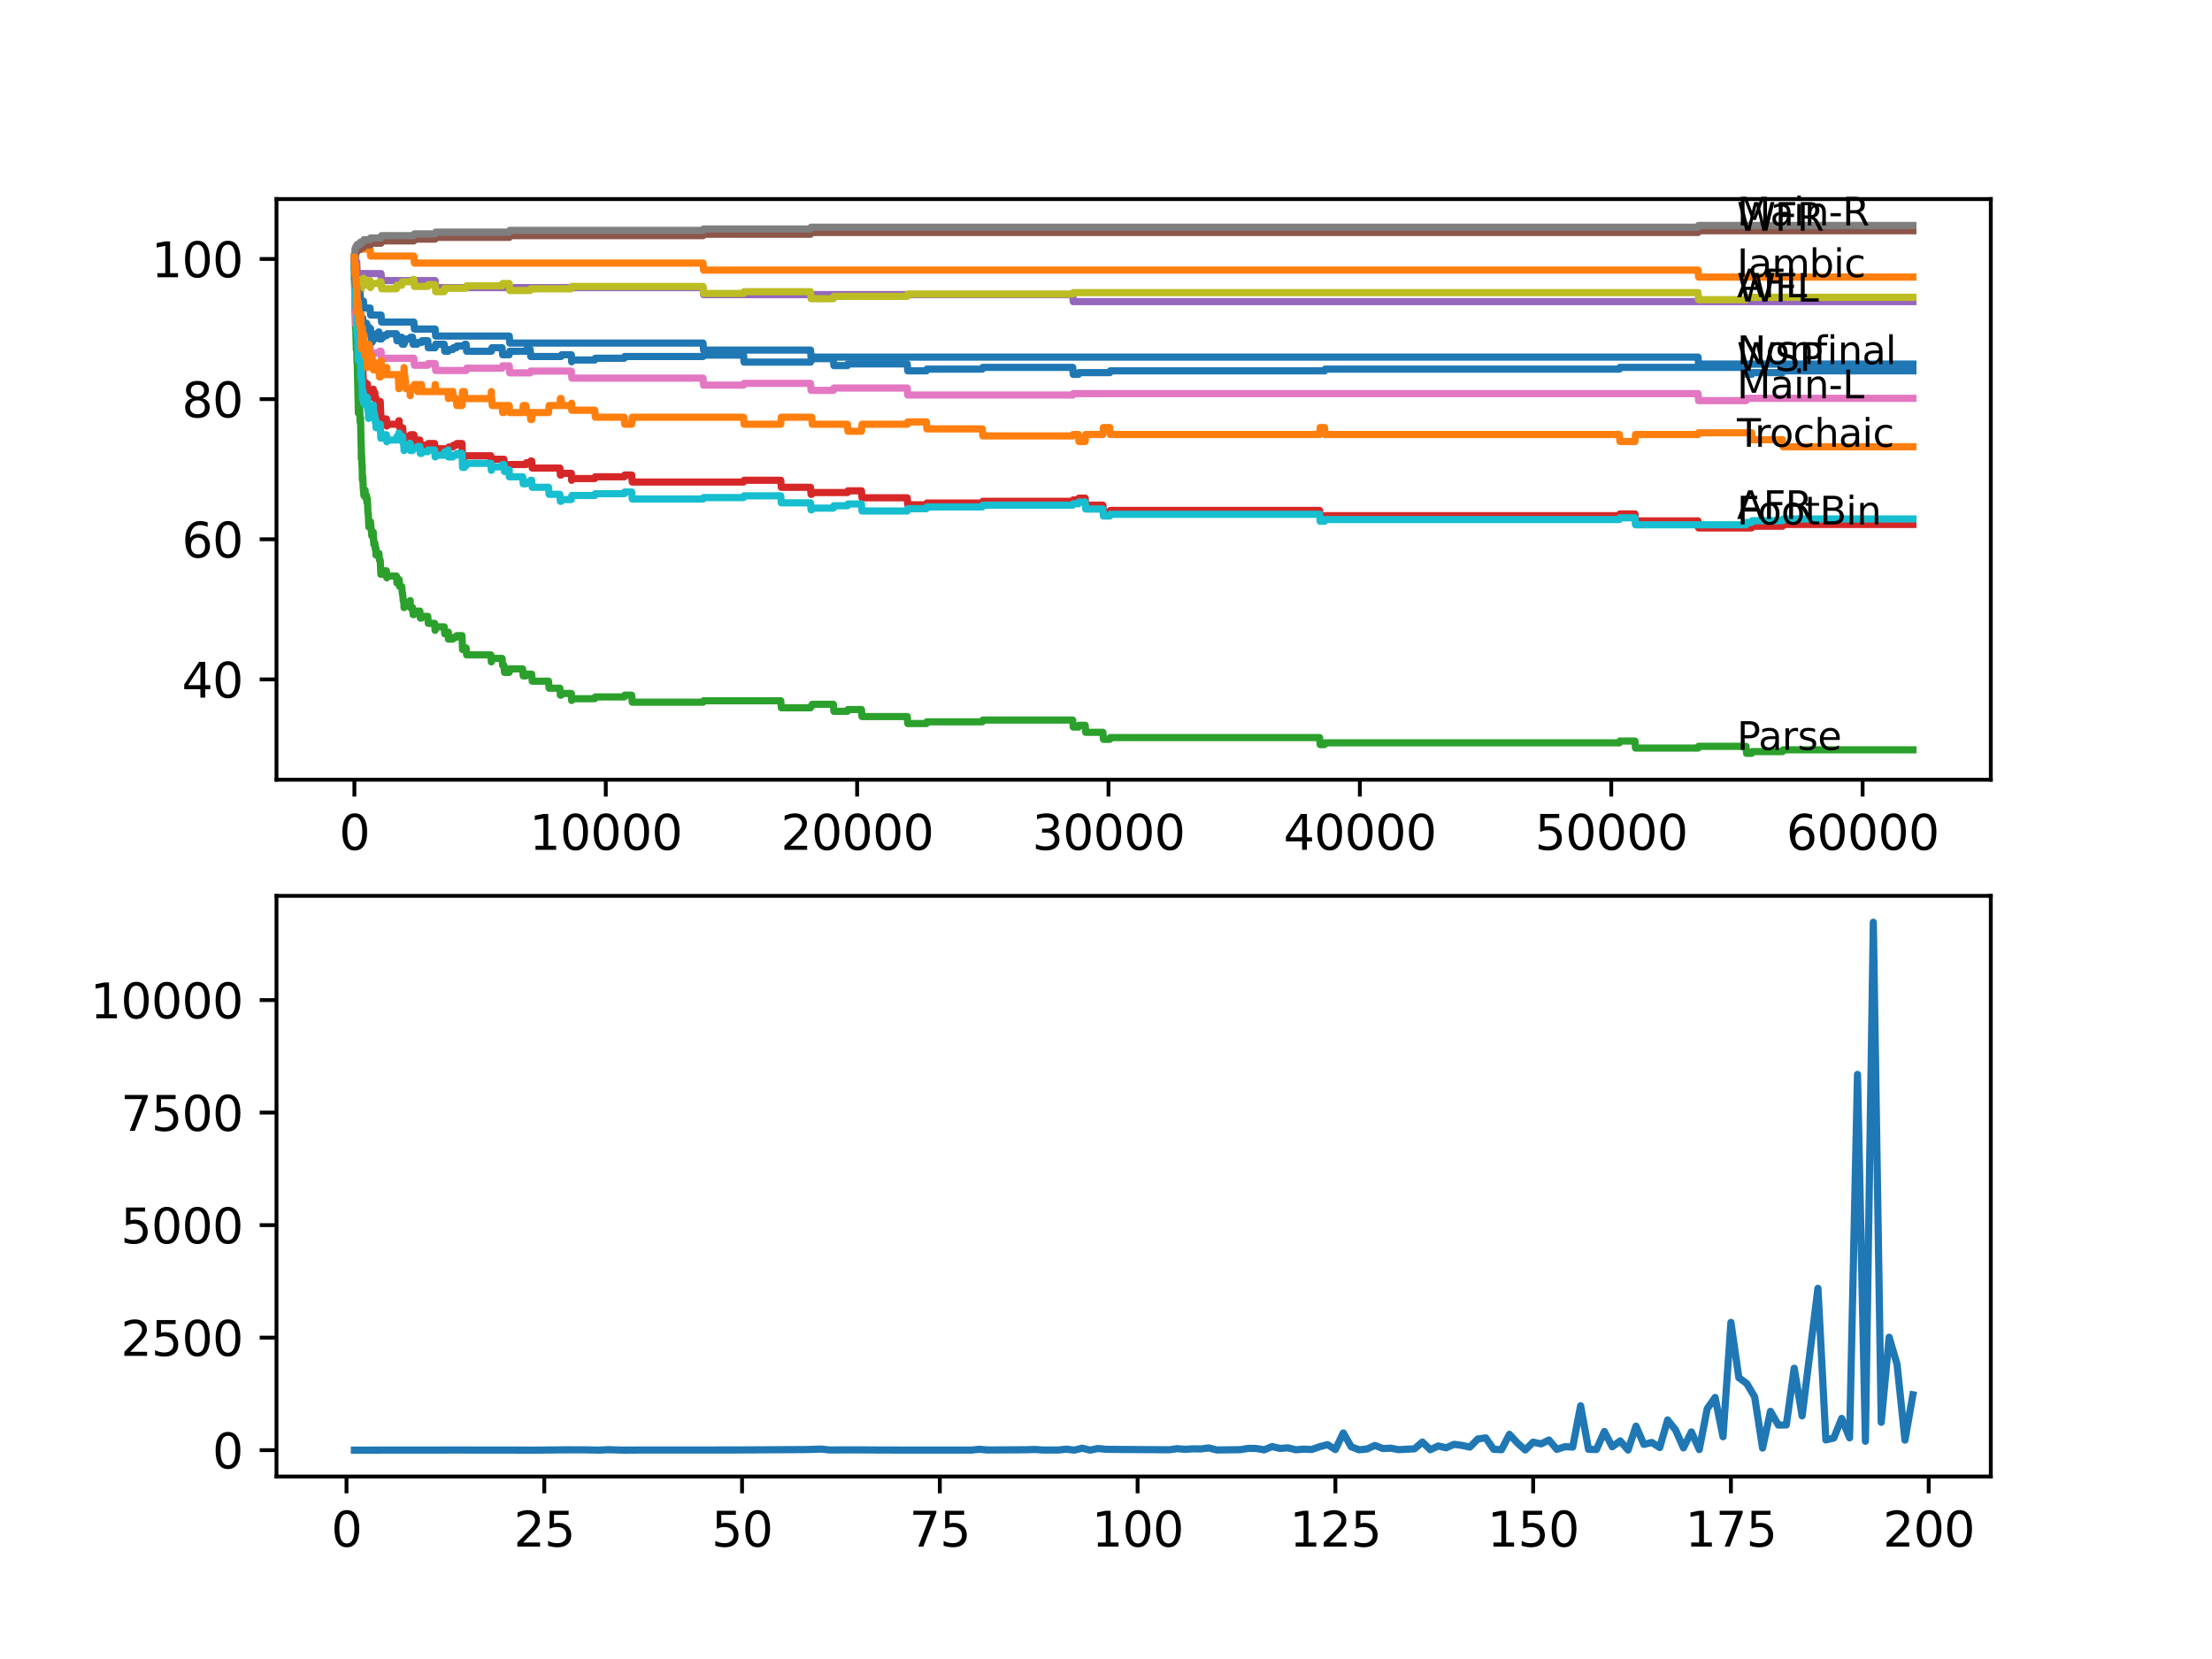 <?xml version="1.0" encoding="utf-8" standalone="no"?>
<!DOCTYPE svg PUBLIC "-//W3C//DTD SVG 1.1//EN"
  "http://www.w3.org/Graphics/SVG/1.1/DTD/svg11.dtd">
<svg xmlns:xlink="http://www.w3.org/1999/xlink" width="460.8pt" height="345.6pt" viewBox="0 0 460.8 345.6" xmlns="http://www.w3.org/2000/svg" version="1.1">
 <defs>
  <style type="text/css">*{stroke-linejoin: round; stroke-linecap: butt}</style>
 </defs>
 <g id="figure_1">
  <g id="patch_1">
   <path d="M 0 345.6 
L 460.8 345.6 
L 460.8 0 
L 0 0 
z
" style="fill: #ffffff"/>
  </g>
  <g id="axes_1">
   <g id="patch_2">
    <path d="M 57.6 162.432 
L 414.72 162.432 
L 414.72 41.472 
L 57.6 41.472 
z
" style="fill: #ffffff"/>
   </g>
   <g id="matplotlib.axis_1">
    <g id="xtick_1">
     <g id="line2d_1">
      <defs>
       <path id="md3ff4b28f6" d="M 0 0 
L 0 3.5 
" style="stroke: #000000; stroke-width: 0.8"/>
      </defs>
      <g>
       <use xlink:href="#md3ff4b28f6" x="73.827" y="162.432" style="stroke: #000000; stroke-width: 0.8"/>
      </g>
     </g>
     <g id="text_1">
      <!-- 0 -->
      <g transform="translate(70.646 177.03)scale(0.1 -0.1)">
       <defs>
        <path id="DejaVuSans-30" d="M 2034 4250 
Q 1547 4250 1301 3770 
Q 1056 3291 1056 2328 
Q 1056 1369 1301 889 
Q 1547 409 2034 409 
Q 2525 409 2770 889 
Q 3016 1369 3016 2328 
Q 3016 3291 2770 3770 
Q 2525 4250 2034 4250 
z
M 2034 4750 
Q 2819 4750 3233 4129 
Q 3647 3509 3647 2328 
Q 3647 1150 3233 529 
Q 2819 -91 2034 -91 
Q 1250 -91 836 529 
Q 422 1150 422 2328 
Q 422 3509 836 4129 
Q 1250 4750 2034 4750 
z
" transform="scale(0.016)"/>
       </defs>
       <use xlink:href="#DejaVuSans-30"/>
      </g>
     </g>
    </g>
    <g id="xtick_2">
     <g id="line2d_2">
      <g>
       <use xlink:href="#md3ff4b28f6" x="126.192" y="162.432" style="stroke: #000000; stroke-width: 0.8"/>
      </g>
     </g>
     <g id="text_2">
      <!-- 10000 -->
      <g transform="translate(110.286 177.03)scale(0.1 -0.1)">
       <defs>
        <path id="DejaVuSans-31" d="M 794 531 
L 1825 531 
L 1825 4091 
L 703 3866 
L 703 4441 
L 1819 4666 
L 2450 4666 
L 2450 531 
L 3481 531 
L 3481 0 
L 794 0 
L 794 531 
z
" transform="scale(0.016)"/>
       </defs>
       <use xlink:href="#DejaVuSans-31"/>
       <use xlink:href="#DejaVuSans-30" x="63.623"/>
       <use xlink:href="#DejaVuSans-30" x="127.246"/>
       <use xlink:href="#DejaVuSans-30" x="190.869"/>
       <use xlink:href="#DejaVuSans-30" x="254.492"/>
      </g>
     </g>
    </g>
    <g id="xtick_3">
     <g id="line2d_3">
      <g>
       <use xlink:href="#md3ff4b28f6" x="178.556" y="162.432" style="stroke: #000000; stroke-width: 0.8"/>
      </g>
     </g>
     <g id="text_3">
      <!-- 20000 -->
      <g transform="translate(162.65 177.03)scale(0.1 -0.1)">
       <defs>
        <path id="DejaVuSans-32" d="M 1228 531 
L 3431 531 
L 3431 0 
L 469 0 
L 469 531 
Q 828 903 1448 1529 
Q 2069 2156 2228 2338 
Q 2531 2678 2651 2914 
Q 2772 3150 2772 3378 
Q 2772 3750 2511 3984 
Q 2250 4219 1831 4219 
Q 1534 4219 1204 4116 
Q 875 4013 500 3803 
L 500 4441 
Q 881 4594 1212 4672 
Q 1544 4750 1819 4750 
Q 2544 4750 2975 4387 
Q 3406 4025 3406 3419 
Q 3406 3131 3298 2873 
Q 3191 2616 2906 2266 
Q 2828 2175 2409 1742 
Q 1991 1309 1228 531 
z
" transform="scale(0.016)"/>
       </defs>
       <use xlink:href="#DejaVuSans-32"/>
       <use xlink:href="#DejaVuSans-30" x="63.623"/>
       <use xlink:href="#DejaVuSans-30" x="127.246"/>
       <use xlink:href="#DejaVuSans-30" x="190.869"/>
       <use xlink:href="#DejaVuSans-30" x="254.492"/>
      </g>
     </g>
    </g>
    <g id="xtick_4">
     <g id="line2d_4">
      <g>
       <use xlink:href="#md3ff4b28f6" x="230.921" y="162.432" style="stroke: #000000; stroke-width: 0.8"/>
      </g>
     </g>
     <g id="text_4">
      <!-- 30000 -->
      <g transform="translate(215.015 177.03)scale(0.1 -0.1)">
       <defs>
        <path id="DejaVuSans-33" d="M 2597 2516 
Q 3050 2419 3304 2112 
Q 3559 1806 3559 1356 
Q 3559 666 3084 287 
Q 2609 -91 1734 -91 
Q 1441 -91 1130 -33 
Q 819 25 488 141 
L 488 750 
Q 750 597 1062 519 
Q 1375 441 1716 441 
Q 2309 441 2620 675 
Q 2931 909 2931 1356 
Q 2931 1769 2642 2001 
Q 2353 2234 1838 2234 
L 1294 2234 
L 1294 2753 
L 1863 2753 
Q 2328 2753 2575 2939 
Q 2822 3125 2822 3475 
Q 2822 3834 2567 4026 
Q 2313 4219 1838 4219 
Q 1578 4219 1281 4162 
Q 984 4106 628 3988 
L 628 4550 
Q 988 4650 1302 4700 
Q 1616 4750 1894 4750 
Q 2613 4750 3031 4423 
Q 3450 4097 3450 3541 
Q 3450 3153 3228 2886 
Q 3006 2619 2597 2516 
z
" transform="scale(0.016)"/>
       </defs>
       <use xlink:href="#DejaVuSans-33"/>
       <use xlink:href="#DejaVuSans-30" x="63.623"/>
       <use xlink:href="#DejaVuSans-30" x="127.246"/>
       <use xlink:href="#DejaVuSans-30" x="190.869"/>
       <use xlink:href="#DejaVuSans-30" x="254.492"/>
      </g>
     </g>
    </g>
    <g id="xtick_5">
     <g id="line2d_5">
      <g>
       <use xlink:href="#md3ff4b28f6" x="283.285" y="162.432" style="stroke: #000000; stroke-width: 0.8"/>
      </g>
     </g>
     <g id="text_5">
      <!-- 40000 -->
      <g transform="translate(267.379 177.03)scale(0.1 -0.1)">
       <defs>
        <path id="DejaVuSans-34" d="M 2419 4116 
L 825 1625 
L 2419 1625 
L 2419 4116 
z
M 2253 4666 
L 3047 4666 
L 3047 1625 
L 3713 1625 
L 3713 1100 
L 3047 1100 
L 3047 0 
L 2419 0 
L 2419 1100 
L 313 1100 
L 313 1709 
L 2253 4666 
z
" transform="scale(0.016)"/>
       </defs>
       <use xlink:href="#DejaVuSans-34"/>
       <use xlink:href="#DejaVuSans-30" x="63.623"/>
       <use xlink:href="#DejaVuSans-30" x="127.246"/>
       <use xlink:href="#DejaVuSans-30" x="190.869"/>
       <use xlink:href="#DejaVuSans-30" x="254.492"/>
      </g>
     </g>
    </g>
    <g id="xtick_6">
     <g id="line2d_6">
      <g>
       <use xlink:href="#md3ff4b28f6" x="335.65" y="162.432" style="stroke: #000000; stroke-width: 0.8"/>
      </g>
     </g>
     <g id="text_6">
      <!-- 50000 -->
      <g transform="translate(319.744 177.03)scale(0.1 -0.1)">
       <defs>
        <path id="DejaVuSans-35" d="M 691 4666 
L 3169 4666 
L 3169 4134 
L 1269 4134 
L 1269 2991 
Q 1406 3038 1543 3061 
Q 1681 3084 1819 3084 
Q 2600 3084 3056 2656 
Q 3513 2228 3513 1497 
Q 3513 744 3044 326 
Q 2575 -91 1722 -91 
Q 1428 -91 1123 -41 
Q 819 9 494 109 
L 494 744 
Q 775 591 1075 516 
Q 1375 441 1709 441 
Q 2250 441 2565 725 
Q 2881 1009 2881 1497 
Q 2881 1984 2565 2268 
Q 2250 2553 1709 2553 
Q 1456 2553 1204 2497 
Q 953 2441 691 2322 
L 691 4666 
z
" transform="scale(0.016)"/>
       </defs>
       <use xlink:href="#DejaVuSans-35"/>
       <use xlink:href="#DejaVuSans-30" x="63.623"/>
       <use xlink:href="#DejaVuSans-30" x="127.246"/>
       <use xlink:href="#DejaVuSans-30" x="190.869"/>
       <use xlink:href="#DejaVuSans-30" x="254.492"/>
      </g>
     </g>
    </g>
    <g id="xtick_7">
     <g id="line2d_7">
      <g>
       <use xlink:href="#md3ff4b28f6" x="388.014" y="162.432" style="stroke: #000000; stroke-width: 0.8"/>
      </g>
     </g>
     <g id="text_7">
      <!-- 60000 -->
      <g transform="translate(372.108 177.03)scale(0.1 -0.1)">
       <defs>
        <path id="DejaVuSans-36" d="M 2113 2584 
Q 1688 2584 1439 2293 
Q 1191 2003 1191 1497 
Q 1191 994 1439 701 
Q 1688 409 2113 409 
Q 2538 409 2786 701 
Q 3034 994 3034 1497 
Q 3034 2003 2786 2293 
Q 2538 2584 2113 2584 
z
M 3366 4563 
L 3366 3988 
Q 3128 4100 2886 4159 
Q 2644 4219 2406 4219 
Q 1781 4219 1451 3797 
Q 1122 3375 1075 2522 
Q 1259 2794 1537 2939 
Q 1816 3084 2150 3084 
Q 2853 3084 3261 2657 
Q 3669 2231 3669 1497 
Q 3669 778 3244 343 
Q 2819 -91 2113 -91 
Q 1303 -91 875 529 
Q 447 1150 447 2328 
Q 447 3434 972 4092 
Q 1497 4750 2381 4750 
Q 2619 4750 2861 4703 
Q 3103 4656 3366 4563 
z
" transform="scale(0.016)"/>
       </defs>
       <use xlink:href="#DejaVuSans-36"/>
       <use xlink:href="#DejaVuSans-30" x="63.623"/>
       <use xlink:href="#DejaVuSans-30" x="127.246"/>
       <use xlink:href="#DejaVuSans-30" x="190.869"/>
       <use xlink:href="#DejaVuSans-30" x="254.492"/>
      </g>
     </g>
    </g>
   </g>
   <g id="matplotlib.axis_2">
    <g id="ytick_1">
     <g id="line2d_8">
      <defs>
       <path id="m78ed105a1b" d="M 0 0 
L -3.5 0 
" style="stroke: #000000; stroke-width: 0.8"/>
      </defs>
      <g>
       <use xlink:href="#m78ed105a1b" x="57.6" y="141.534" style="stroke: #000000; stroke-width: 0.8"/>
      </g>
     </g>
     <g id="text_8">
      <!-- 40 -->
      <g transform="translate(37.875 145.333)scale(0.1 -0.1)">
       <use xlink:href="#DejaVuSans-34"/>
       <use xlink:href="#DejaVuSans-30" x="63.623"/>
      </g>
     </g>
    </g>
    <g id="ytick_2">
     <g id="line2d_9">
      <g>
       <use xlink:href="#m78ed105a1b" x="57.6" y="112.34" style="stroke: #000000; stroke-width: 0.8"/>
      </g>
     </g>
     <g id="text_9">
      <!-- 60 -->
      <g transform="translate(37.875 116.139)scale(0.1 -0.1)">
       <use xlink:href="#DejaVuSans-36"/>
       <use xlink:href="#DejaVuSans-30" x="63.623"/>
      </g>
     </g>
    </g>
    <g id="ytick_3">
     <g id="line2d_10">
      <g>
       <use xlink:href="#m78ed105a1b" x="57.6" y="83.146" style="stroke: #000000; stroke-width: 0.8"/>
      </g>
     </g>
     <g id="text_10">
      <!-- 80 -->
      <g transform="translate(37.875 86.945)scale(0.1 -0.1)">
       <defs>
        <path id="DejaVuSans-38" d="M 2034 2216 
Q 1584 2216 1326 1975 
Q 1069 1734 1069 1313 
Q 1069 891 1326 650 
Q 1584 409 2034 409 
Q 2484 409 2743 651 
Q 3003 894 3003 1313 
Q 3003 1734 2745 1975 
Q 2488 2216 2034 2216 
z
M 1403 2484 
Q 997 2584 770 2862 
Q 544 3141 544 3541 
Q 544 4100 942 4425 
Q 1341 4750 2034 4750 
Q 2731 4750 3128 4425 
Q 3525 4100 3525 3541 
Q 3525 3141 3298 2862 
Q 3072 2584 2669 2484 
Q 3125 2378 3379 2068 
Q 3634 1759 3634 1313 
Q 3634 634 3220 271 
Q 2806 -91 2034 -91 
Q 1263 -91 848 271 
Q 434 634 434 1313 
Q 434 1759 690 2068 
Q 947 2378 1403 2484 
z
M 1172 3481 
Q 1172 3119 1398 2916 
Q 1625 2713 2034 2713 
Q 2441 2713 2670 2916 
Q 2900 3119 2900 3481 
Q 2900 3844 2670 4047 
Q 2441 4250 2034 4250 
Q 1625 4250 1398 4047 
Q 1172 3844 1172 3481 
z
" transform="scale(0.016)"/>
       </defs>
       <use xlink:href="#DejaVuSans-38"/>
       <use xlink:href="#DejaVuSans-30" x="63.623"/>
      </g>
     </g>
    </g>
    <g id="ytick_4">
     <g id="line2d_11">
      <g>
       <use xlink:href="#m78ed105a1b" x="57.6" y="53.952" style="stroke: #000000; stroke-width: 0.8"/>
      </g>
     </g>
     <g id="text_11">
      <!-- 100 -->
      <g transform="translate(31.512 57.752)scale(0.1 -0.1)">
       <use xlink:href="#DejaVuSans-31"/>
       <use xlink:href="#DejaVuSans-30" x="63.623"/>
       <use xlink:href="#DejaVuSans-30" x="127.246"/>
      </g>
     </g>
    </g>
   </g>
   <g id="line2d_12">
    <path d="M 73.833 53.587 
L 73.848 53.101 
L 73.89 58.453 
L 73.917 58.453 
L 73.932 57.723 
L 73.995 61.129 
L 74.006 61.129 
L 74.037 61.129 
L 74.095 60.521 
L 74.1 61.981 
L 74.11 61.981 
L 74.236 67.819 
L 74.241 67.576 
L 74.246 67.576 
L 74.32 70.496 
L 74.362 70.131 
L 74.367 70.131 
L 74.503 67.576 
L 74.555 67.576 
L 74.592 68.306 
L 74.676 66.846 
L 74.723 66.846 
L 74.843 66.117 
L 74.964 66.117 
L 75.037 67.576 
L 75.074 67.211 
L 75.147 67.211 
L 75.168 66.846 
L 75.173 68.306 
L 75.226 67.698 
L 75.236 69.158 
L 75.304 67.333 
L 75.33 67.333 
L 75.435 67.333 
L 75.561 66.238 
L 75.645 67.698 
L 75.671 67.333 
L 75.686 67.333 
L 75.802 68.793 
L 75.823 68.793 
L 75.943 68.063 
L 76.058 68.063 
L 76.173 67.698 
L 76.257 67.698 
L 76.357 67.333 
L 76.43 68.793 
L 76.467 68.063 
L 76.786 68.063 
L 76.865 69.522 
L 76.896 69.158 
L 76.912 69.158 
L 77.027 68.793 
L 77.085 68.793 
L 77.179 68.428 
L 77.294 69.887 
L 77.336 69.887 
L 77.451 71.347 
L 77.477 71.347 
L 77.592 70.982 
L 77.739 70.982 
L 77.86 70.252 
L 77.875 70.252 
L 77.99 69.887 
L 78.278 69.887 
L 78.394 69.522 
L 78.739 69.522 
L 78.854 69.158 
L 78.938 69.158 
L 79.053 70.617 
L 79.457 70.617 
L 79.572 70.252 
L 79.855 70.252 
L 79.97 69.887 
L 80.572 69.887 
L 80.687 69.522 
L 82.578 69.522 
L 82.693 70.982 
L 82.97 70.982 
L 83.091 70.252 
L 83.693 70.252 
L 83.808 71.712 
L 84.169 71.712 
L 84.285 71.347 
L 84.306 71.347 
L 84.421 70.982 
L 84.463 70.982 
L 84.578 70.617 
L 85.405 70.617 
L 85.52 70.252 
L 85.945 70.252 
L 86.06 71.712 
L 86.898 71.712 
L 87.013 71.347 
L 87.809 71.347 
L 87.924 70.982 
L 89.107 70.982 
L 89.223 72.442 
L 90.642 72.442 
L 90.762 71.712 
L 92.537 71.712 
L 92.653 73.172 
L 93.38 73.172 
L 93.496 72.807 
L 94.333 72.807 
L 94.449 72.442 
L 95.061 72.442 
L 95.176 72.077 
L 96.732 72.077 
L 96.847 71.712 
L 97.093 71.712 
L 97.208 73.172 
L 102.356 73.172 
L 102.476 72.442 
L 104.592 72.442 
L 104.707 73.902 
L 106.068 73.902 
L 106.189 73.172 
L 109.551 73.172 
L 109.666 72.807 
L 110.446 72.807 
L 110.561 74.266 
L 116.892 74.266 
L 117.007 73.902 
L 119.013 73.902 
L 119.086 75.361 
L 119.123 74.996 
L 123.898 74.996 
L 124.014 74.631 
L 130.03 74.631 
L 130.145 74.266 
L 146.452 74.266 
L 146.567 73.975 
L 154.888 73.975 
L 155.003 75.434 
L 168.843 75.434 
L 168.958 75.069 
L 169.089 75.069 
L 169.204 74.704 
L 173.603 74.704 
L 173.718 76.164 
L 176.525 76.164 
L 176.64 75.799 
L 188.987 75.799 
L 189.103 77.259 
L 192.978 77.259 
L 193.093 76.894 
L 204.629 76.894 
L 204.744 76.529 
L 223.459 76.529 
L 223.574 77.989 
L 224.648 77.989 
L 224.763 77.624 
L 231.183 77.624 
L 231.298 77.259 
L 275.933 77.259 
L 276.049 76.894 
L 337.352 76.894 
L 337.467 76.529 
L 363.722 76.529 
L 363.838 77.989 
L 364.89 77.989 
L 365.005 77.624 
L 371.331 77.624 
L 371.446 77.259 
L 398.487 77.259 
L 398.487 77.259 
" clip-path="url(#pfbb213ec65)" style="fill: none; stroke: #1f77b4; stroke-width: 1.5; stroke-linecap: square"/>
   </g>
   <g id="line2d_13">
    <path d="M 73.833 53.952 
L 73.843 53.952 
L 73.964 52.614 
L 73.969 52.614 
L 74.021 51.884 
L 74.026 53.344 
L 74.074 53.344 
L 74.115 53.344 
L 74.231 51.884 
L 77.085 51.884 
L 77.2 53.344 
L 86.217 53.344 
L 86.332 54.804 
L 146.452 54.804 
L 146.567 56.264 
L 353.731 56.264 
L 353.847 57.723 
L 398.487 57.723 
L 398.487 57.723 
" clip-path="url(#pfbb213ec65)" style="fill: none; stroke: #ff7f0e; stroke-width: 1.5; stroke-linecap: square"/>
   </g>
   <g id="line2d_14">
    <path d="M 73.833 53.952 
L 73.843 53.466 
L 73.875 59.305 
L 73.885 58.818 
L 74.021 66.968 
L 74.026 66.603 
L 74.074 68.549 
L 74.105 68.549 
L 74.115 68.549 
L 74.236 72.928 
L 74.241 72.685 
L 74.309 72.685 
L 74.314 72.199 
L 74.383 75.726 
L 74.393 75.726 
L 74.424 74.996 
L 74.456 77.551 
L 74.461 77.551 
L 74.466 77.551 
L 74.597 83.511 
L 74.602 83.511 
L 74.655 86.066 
L 74.718 85.701 
L 74.723 85.701 
L 74.843 84.971 
L 74.938 84.971 
L 75.006 87.89 
L 75.053 87.039 
L 75.105 87.039 
L 75.236 93.364 
L 75.257 92.634 
L 75.268 95.554 
L 75.309 94.459 
L 75.43 97.378 
L 75.435 97.378 
L 75.456 97.013 
L 75.482 99.933 
L 75.519 99.203 
L 75.561 99.203 
L 75.676 101.757 
L 75.686 101.757 
L 75.802 103.217 
L 75.823 103.217 
L 75.943 102.487 
L 76.058 102.487 
L 76.063 102.122 
L 76.069 103.582 
L 76.152 103.582 
L 76.257 103.582 
L 76.357 103.217 
L 76.43 104.677 
L 76.467 103.947 
L 76.529 103.947 
L 76.65 106.866 
L 76.713 106.866 
L 76.833 109.786 
L 76.865 109.786 
L 76.985 109.056 
L 77.085 109.056 
L 77.179 108.691 
L 77.294 110.151 
L 77.336 110.151 
L 77.451 111.61 
L 77.477 111.61 
L 77.592 111.245 
L 77.739 111.245 
L 77.76 110.88 
L 77.765 112.34 
L 77.818 111.975 
L 77.875 113.435 
L 77.928 113.07 
L 78.085 113.07 
L 78.2 114.53 
L 78.278 114.53 
L 78.315 114.165 
L 78.32 115.624 
L 78.373 115.624 
L 78.739 115.624 
L 78.854 115.26 
L 78.938 115.26 
L 79.053 116.719 
L 79.211 116.719 
L 79.331 119.639 
L 79.457 119.639 
L 79.572 119.274 
L 79.855 119.274 
L 79.97 118.909 
L 80.499 118.909 
L 80.572 120.368 
L 80.609 120.004 
L 82.578 120.004 
L 82.693 121.463 
L 82.97 121.463 
L 83.091 120.733 
L 83.143 120.733 
L 83.258 122.193 
L 83.693 122.193 
L 83.808 123.653 
L 83.881 123.653 
L 83.997 125.112 
L 84.112 125.112 
L 84.169 126.572 
L 84.222 126.207 
L 84.306 126.207 
L 84.421 125.842 
L 84.463 125.842 
L 84.578 125.477 
L 85.405 125.477 
L 85.458 125.112 
L 85.463 126.572 
L 85.5 126.572 
L 85.945 126.572 
L 86.06 128.032 
L 86.217 128.032 
L 86.332 127.667 
L 86.898 127.667 
L 87.013 127.302 
L 87.453 127.302 
L 87.568 128.762 
L 87.809 128.762 
L 87.924 128.397 
L 89.107 128.397 
L 89.223 129.856 
L 90.537 129.856 
L 90.642 131.316 
L 90.647 130.951 
L 90.694 130.951 
L 90.809 130.586 
L 92.537 130.586 
L 92.653 132.046 
L 93.38 132.046 
L 93.401 131.681 
L 93.407 133.141 
L 93.475 133.141 
L 94.333 133.141 
L 94.449 132.776 
L 95.061 132.776 
L 95.176 132.411 
L 96.239 132.411 
L 96.36 135.33 
L 96.732 135.33 
L 96.847 134.965 
L 97.093 134.965 
L 97.208 136.425 
L 102.256 136.425 
L 102.356 137.885 
L 102.366 137.52 
L 102.429 137.52 
L 102.544 137.155 
L 104.592 137.155 
L 104.707 138.615 
L 104.99 138.615 
L 105.105 140.074 
L 106.068 140.074 
L 106.189 139.345 
L 108.88 139.345 
L 108.995 140.804 
L 109.551 140.804 
L 109.666 140.439 
L 110.755 140.439 
L 110.87 141.899 
L 114.269 141.899 
L 114.384 143.359 
L 116.625 143.359 
L 116.74 144.818 
L 116.892 144.818 
L 117.007 144.453 
L 119.013 144.453 
L 119.086 145.913 
L 119.123 145.548 
L 123.898 145.548 
L 124.014 145.183 
L 130.03 145.183 
L 130.145 144.818 
L 131.591 144.818 
L 131.706 146.278 
L 146.452 146.278 
L 146.567 145.986 
L 162.643 145.986 
L 162.758 147.446 
L 168.843 147.446 
L 168.958 147.081 
L 169.089 147.081 
L 169.204 146.716 
L 173.603 146.716 
L 173.718 148.176 
L 176.525 148.176 
L 176.64 147.811 
L 179.457 147.811 
L 179.572 149.27 
L 188.987 149.27 
L 189.103 150.73 
L 192.978 150.73 
L 193.093 150.365 
L 204.629 150.365 
L 204.744 150 
L 223.459 150 
L 223.574 151.46 
L 224.648 151.46 
L 224.763 151.095 
L 226.056 151.095 
L 226.171 152.555 
L 229.748 152.555 
L 229.863 154.014 
L 231.183 154.014 
L 231.298 153.65 
L 274.897 153.65 
L 275.012 155.109 
L 275.933 155.109 
L 276.049 154.744 
L 337.352 154.744 
L 337.467 154.379 
L 340.593 154.379 
L 340.708 155.839 
L 353.731 155.839 
L 353.847 155.474 
L 363.722 155.474 
L 363.838 156.934 
L 364.89 156.934 
L 365.005 156.569 
L 371.331 156.569 
L 371.446 156.204 
L 398.487 156.204 
L 398.487 156.204 
" clip-path="url(#pfbb213ec65)" style="fill: none; stroke: #2ca02c; stroke-width: 1.5; stroke-linecap: square"/>
   </g>
   <g id="line2d_15">
    <path d="M 73.833 53.952 
L 73.848 53.952 
L 73.953 61.251 
L 73.985 61.008 
L 73.99 61.008 
L 74.068 65.143 
L 74.11 64.414 
L 74.115 64.049 
L 74.147 66.481 
L 74.194 66.117 
L 74.199 66.117 
L 74.236 67.576 
L 74.309 66.603 
L 74.32 66.603 
L 74.351 66.238 
L 74.356 67.698 
L 74.43 66.603 
L 74.445 66.603 
L 74.534 65.63 
L 74.54 67.09 
L 74.545 67.09 
L 74.555 67.09 
L 74.592 66.36 
L 74.597 67.819 
L 74.639 67.455 
L 74.655 68.914 
L 74.749 68.184 
L 74.812 68.184 
L 74.927 67.819 
L 74.964 67.819 
L 75.037 69.279 
L 75.074 68.914 
L 75.105 68.914 
L 75.194 72.928 
L 75.226 72.32 
L 75.236 72.32 
L 75.257 71.59 
L 75.268 74.51 
L 75.33 73.415 
L 75.414 73.415 
L 75.508 77.429 
L 75.535 76.699 
L 75.561 76.699 
L 75.676 79.254 
L 75.707 79.254 
L 75.823 80.713 
L 75.943 79.984 
L 76.058 79.984 
L 76.063 79.619 
L 76.069 81.078 
L 76.152 81.078 
L 76.257 81.078 
L 76.372 80.713 
L 76.43 80.713 
L 76.529 79.984 
L 76.645 81.443 
L 76.713 81.443 
L 76.828 82.903 
L 76.865 82.903 
L 76.985 82.173 
L 77.179 82.173 
L 77.294 81.808 
L 77.477 81.808 
L 77.592 81.443 
L 77.739 81.443 
L 77.76 81.078 
L 77.765 82.538 
L 77.839 82.173 
L 77.875 82.173 
L 77.99 81.808 
L 78.085 81.808 
L 78.2 83.268 
L 78.278 83.268 
L 78.315 82.903 
L 78.32 84.363 
L 78.373 84.363 
L 78.739 84.363 
L 78.854 83.998 
L 78.938 83.998 
L 79.053 83.633 
L 79.211 83.633 
L 79.331 86.552 
L 79.378 86.552 
L 79.457 88.012 
L 79.488 87.647 
L 79.855 87.647 
L 79.97 87.282 
L 80.499 87.282 
L 80.572 88.742 
L 80.609 88.377 
L 82.97 88.377 
L 83.091 87.647 
L 83.143 87.647 
L 83.258 89.107 
L 83.881 89.107 
L 83.997 90.566 
L 84.112 90.566 
L 84.169 92.026 
L 84.222 91.661 
L 84.306 91.661 
L 84.421 91.296 
L 84.463 91.296 
L 84.578 90.931 
L 85.405 90.931 
L 85.52 90.566 
L 86.217 90.566 
L 86.332 92.026 
L 86.898 92.026 
L 87.013 91.661 
L 87.453 91.661 
L 87.568 93.121 
L 87.809 93.121 
L 87.924 92.756 
L 89.107 92.756 
L 89.223 92.391 
L 90.537 92.391 
L 90.652 93.851 
L 90.694 93.851 
L 90.809 93.486 
L 93.38 93.486 
L 93.496 93.121 
L 94.333 93.121 
L 94.449 92.756 
L 95.061 92.756 
L 95.176 92.391 
L 96.239 92.391 
L 96.36 95.31 
L 96.732 95.31 
L 96.847 94.945 
L 102.256 94.945 
L 102.356 96.405 
L 102.366 96.04 
L 102.429 96.04 
L 102.544 95.675 
L 104.99 95.675 
L 105.105 97.135 
L 106.068 97.135 
L 106.184 96.77 
L 109.551 96.77 
L 109.666 96.405 
L 110.446 96.405 
L 110.561 96.04 
L 110.755 96.04 
L 110.87 97.5 
L 116.625 97.5 
L 116.74 98.96 
L 116.892 98.96 
L 117.007 98.595 
L 119.013 98.595 
L 119.086 100.054 
L 119.123 99.689 
L 123.898 99.689 
L 124.014 99.325 
L 130.03 99.325 
L 130.145 98.96 
L 131.591 98.96 
L 131.706 100.419 
L 154.888 100.419 
L 155.003 100.054 
L 162.643 100.054 
L 162.758 101.514 
L 168.843 101.514 
L 168.958 102.974 
L 169.089 102.974 
L 169.204 102.609 
L 176.525 102.609 
L 176.64 102.244 
L 179.457 102.244 
L 179.572 103.704 
L 188.987 103.704 
L 189.103 105.163 
L 192.978 105.163 
L 193.093 104.798 
L 204.629 104.798 
L 204.744 104.433 
L 223.459 104.433 
L 223.574 104.142 
L 224.648 104.142 
L 224.763 103.777 
L 226.056 103.777 
L 226.171 105.236 
L 229.748 105.236 
L 229.863 106.696 
L 231.183 106.696 
L 231.298 106.331 
L 274.897 106.331 
L 275.012 107.791 
L 275.933 107.791 
L 276.049 107.426 
L 337.352 107.426 
L 337.467 107.061 
L 340.593 107.061 
L 340.708 108.521 
L 353.731 108.521 
L 353.847 109.98 
L 364.89 109.98 
L 365.005 109.615 
L 371.331 109.615 
L 371.446 109.25 
L 398.487 109.25 
L 398.487 109.25 
" clip-path="url(#pfbb213ec65)" style="fill: none; stroke: #d62728; stroke-width: 1.5; stroke-linecap: square"/>
   </g>
   <g id="line2d_16">
    <path d="M 73.833 53.952 
L 73.88 53.466 
L 73.885 54.926 
L 73.932 54.561 
L 74.053 54.561 
L 74.068 53.831 
L 74.074 55.29 
L 74.163 54.561 
L 74.309 54.561 
L 74.424 56.993 
L 79.378 56.993 
L 79.493 58.453 
L 90.642 58.453 
L 90.757 59.913 
L 146.452 59.913 
L 146.567 61.372 
L 223.459 61.372 
L 223.574 62.832 
L 398.487 62.832 
L 398.487 62.832 
" clip-path="url(#pfbb213ec65)" style="fill: none; stroke: #9467bd; stroke-width: 1.5; stroke-linecap: square"/>
   </g>
   <g id="line2d_17">
    <path d="M 73.833 53.587 
L 73.88 53.587 
L 73.995 52.858 
L 74.021 52.858 
L 74.136 52.493 
L 74.309 52.493 
L 74.424 52.006 
L 75.006 52.006 
L 75.121 51.52 
L 75.707 51.52 
L 75.823 51.033 
L 77.085 51.033 
L 77.2 50.668 
L 79.378 50.668 
L 79.493 50.182 
L 86.217 50.182 
L 86.332 49.817 
L 90.642 49.817 
L 90.757 49.452 
L 106.084 49.452 
L 106.199 49.087 
L 146.452 49.087 
L 146.567 48.795 
L 168.843 48.795 
L 168.958 48.43 
L 353.731 48.43 
L 353.847 48.065 
L 398.487 48.065 
L 398.487 48.065 
" clip-path="url(#pfbb213ec65)" style="fill: none; stroke: #8c564b; stroke-width: 1.5; stroke-linecap: square"/>
   </g>
   <g id="line2d_18">
    <path d="M 73.833 55.412 
L 73.848 55.412 
L 73.979 61.859 
L 73.99 61.859 
L 74.095 65.995 
L 74.11 65.63 
L 74.115 65.265 
L 74.147 67.698 
L 74.194 67.333 
L 74.236 67.333 
L 74.309 66.36 
L 74.314 67.819 
L 74.335 67.819 
L 74.377 67.819 
L 74.393 69.279 
L 74.487 68.306 
L 75.006 68.306 
L 75.121 69.766 
L 75.21 69.766 
L 75.325 69.522 
L 75.561 69.522 
L 75.676 70.982 
L 75.707 70.982 
L 75.823 72.442 
L 77.085 72.442 
L 77.179 73.902 
L 77.195 73.537 
L 78.938 73.537 
L 79.053 73.172 
L 79.378 73.172 
L 79.493 74.631 
L 86.217 74.631 
L 86.332 76.091 
L 89.107 76.091 
L 89.223 75.726 
L 90.642 75.726 
L 90.757 77.186 
L 97.093 77.186 
L 97.208 76.699 
L 104.592 76.699 
L 104.707 76.213 
L 106.084 76.213 
L 106.199 77.672 
L 110.446 77.672 
L 110.561 77.307 
L 119.013 77.307 
L 119.128 78.767 
L 146.452 78.767 
L 146.567 80.227 
L 154.888 80.227 
L 155.003 79.862 
L 168.843 79.862 
L 168.958 81.322 
L 173.603 81.322 
L 173.718 80.835 
L 188.987 80.835 
L 189.103 82.295 
L 223.459 82.295 
L 223.574 82.003 
L 353.731 82.003 
L 353.847 83.463 
L 363.722 83.463 
L 363.838 82.976 
L 398.487 82.976 
L 398.487 82.976 
" clip-path="url(#pfbb213ec65)" style="fill: none; stroke: #e377c2; stroke-width: 1.5; stroke-linecap: square"/>
   </g>
   <g id="line2d_19">
    <path d="M 73.833 53.587 
L 73.848 53.587 
L 73.985 51.763 
L 74.021 51.763 
L 74.136 51.398 
L 74.309 51.398 
L 74.424 50.911 
L 75.006 50.911 
L 75.121 50.425 
L 75.707 50.425 
L 75.823 49.938 
L 77.085 49.938 
L 77.2 49.573 
L 79.378 49.573 
L 79.493 49.087 
L 86.217 49.087 
L 86.332 48.722 
L 90.642 48.722 
L 90.757 48.357 
L 106.084 48.357 
L 106.199 47.992 
L 146.452 47.992 
L 146.567 47.7 
L 168.843 47.7 
L 168.958 47.335 
L 353.731 47.335 
L 353.847 46.97 
L 398.487 46.97 
L 398.487 46.97 
" clip-path="url(#pfbb213ec65)" style="fill: none; stroke: #7f7f7f; stroke-width: 1.5; stroke-linecap: square"/>
   </g>
   <g id="line2d_20">
    <path d="M 73.833 55.412 
L 73.843 55.412 
L 73.875 54.561 
L 73.885 57.48 
L 73.948 55.899 
L 73.969 55.899 
L 74.089 58.818 
L 74.095 58.818 
L 74.115 58.088 
L 74.147 60.521 
L 74.184 60.156 
L 74.189 60.156 
L 74.309 58.453 
L 74.393 61.372 
L 74.424 60.643 
L 74.472 60.643 
L 74.602 59.67 
L 74.964 59.67 
L 75.006 59.183 
L 75.011 60.643 
L 75.063 60.643 
L 75.168 60.643 
L 75.288 58.94 
L 75.561 58.94 
L 75.676 58.453 
L 75.686 58.453 
L 75.707 57.967 
L 75.713 59.426 
L 75.786 59.426 
L 76.357 59.426 
L 76.472 58.94 
L 76.786 58.94 
L 76.901 58.453 
L 77.085 58.453 
L 77.179 59.913 
L 77.195 59.548 
L 77.336 59.548 
L 77.451 59.061 
L 78.938 59.061 
L 79.053 58.696 
L 79.378 58.696 
L 79.493 60.156 
L 82.578 60.156 
L 82.693 59.426 
L 83.693 59.426 
L 83.808 58.696 
L 85.945 58.696 
L 86.06 58.21 
L 86.217 58.21 
L 86.332 59.67 
L 89.107 59.67 
L 89.223 59.305 
L 90.642 59.305 
L 90.757 60.764 
L 92.537 60.764 
L 92.653 60.034 
L 97.093 60.034 
L 97.208 59.548 
L 104.592 59.548 
L 104.707 59.061 
L 106.084 59.061 
L 106.199 60.521 
L 110.446 60.521 
L 110.561 60.156 
L 119.013 60.156 
L 119.128 59.67 
L 146.452 59.67 
L 146.567 61.129 
L 154.888 61.129 
L 155.003 60.764 
L 168.843 60.764 
L 168.958 62.224 
L 173.603 62.224 
L 173.718 61.737 
L 188.987 61.737 
L 189.103 61.251 
L 223.459 61.251 
L 223.574 60.959 
L 353.731 60.959 
L 353.847 62.419 
L 363.722 62.419 
L 363.838 61.932 
L 398.487 61.932 
L 398.487 61.932 
" clip-path="url(#pfbb213ec65)" style="fill: none; stroke: #bcbd22; stroke-width: 1.5; stroke-linecap: square"/>
   </g>
   <g id="line2d_21">
    <path d="M 73.833 55.412 
L 73.932 61.372 
L 73.958 60.643 
L 73.979 60.643 
L 74.026 59.426 
L 74.058 62.102 
L 74.079 61.737 
L 74.095 61.737 
L 74.136 61.008 
L 74.147 63.927 
L 74.178 63.562 
L 74.189 63.562 
L 74.199 62.832 
L 74.205 64.292 
L 74.299 63.319 
L 74.314 63.319 
L 74.44 67.698 
L 74.445 67.698 
L 74.451 67.333 
L 74.472 70.252 
L 74.524 69.644 
L 74.534 69.644 
L 74.655 75.118 
L 74.66 74.753 
L 74.723 74.753 
L 74.843 74.023 
L 74.938 74.023 
L 74.964 75.483 
L 75.048 74.631 
L 75.105 74.631 
L 75.168 78.646 
L 75.226 77.307 
L 75.257 75.848 
L 75.315 79.132 
L 75.32 79.132 
L 75.414 79.132 
L 75.508 83.146 
L 75.535 82.416 
L 75.561 82.416 
L 75.66 81.565 
L 75.775 83.998 
L 75.823 83.998 
L 75.943 83.268 
L 76.058 83.268 
L 76.063 82.903 
L 76.069 84.363 
L 76.152 84.363 
L 76.257 84.363 
L 76.378 83.511 
L 76.43 83.511 
L 76.529 82.781 
L 76.65 85.701 
L 76.713 85.701 
L 76.786 87.16 
L 76.823 86.674 
L 76.865 86.674 
L 76.985 85.944 
L 77.179 85.944 
L 77.294 85.579 
L 77.336 85.579 
L 77.451 85.093 
L 77.477 85.093 
L 77.592 84.728 
L 77.739 84.728 
L 77.76 84.363 
L 77.765 85.822 
L 77.818 85.457 
L 77.875 86.917 
L 77.928 86.552 
L 78.085 86.552 
L 78.2 88.012 
L 78.278 88.012 
L 78.315 87.647 
L 78.32 89.107 
L 78.373 89.107 
L 78.739 89.107 
L 78.854 88.742 
L 78.938 88.742 
L 79.053 88.377 
L 79.211 88.377 
L 79.331 91.296 
L 79.457 91.296 
L 79.572 90.931 
L 79.855 90.931 
L 79.97 90.566 
L 80.499 90.566 
L 80.572 92.026 
L 80.609 91.661 
L 82.578 91.661 
L 82.693 90.931 
L 82.97 90.931 
L 83.091 90.201 
L 83.143 90.201 
L 83.258 91.661 
L 83.693 91.661 
L 83.808 90.931 
L 83.881 90.931 
L 83.997 92.391 
L 84.112 92.391 
L 84.169 93.851 
L 84.222 93.486 
L 84.306 93.486 
L 84.421 93.121 
L 84.463 93.121 
L 84.578 92.756 
L 85.405 92.756 
L 85.458 92.391 
L 85.463 93.851 
L 85.5 93.851 
L 85.945 93.851 
L 86.06 93.364 
L 86.898 93.364 
L 87.013 92.999 
L 87.453 92.999 
L 87.568 94.459 
L 87.809 94.459 
L 87.924 94.094 
L 89.107 94.094 
L 89.223 93.729 
L 90.537 93.729 
L 90.652 95.189 
L 90.694 95.189 
L 90.809 94.824 
L 92.537 94.824 
L 92.653 94.094 
L 93.38 94.094 
L 93.401 93.729 
L 93.407 95.189 
L 93.475 95.189 
L 94.333 95.189 
L 94.449 94.824 
L 95.061 94.824 
L 95.176 94.459 
L 96.239 94.459 
L 96.36 97.378 
L 96.732 97.378 
L 96.847 97.013 
L 97.093 97.013 
L 97.208 96.527 
L 102.256 96.527 
L 102.356 97.986 
L 102.366 97.622 
L 102.429 97.622 
L 102.544 97.257 
L 104.592 97.257 
L 104.707 96.77 
L 104.99 96.77 
L 105.105 98.23 
L 106.068 98.23 
L 106.084 97.865 
L 106.089 99.325 
L 106.163 99.325 
L 108.88 99.325 
L 108.995 100.784 
L 109.551 100.784 
L 109.666 100.419 
L 110.446 100.419 
L 110.561 100.054 
L 110.755 100.054 
L 110.87 101.514 
L 114.269 101.514 
L 114.384 102.974 
L 116.625 102.974 
L 116.74 104.433 
L 116.892 104.433 
L 117.007 104.069 
L 119.013 104.069 
L 119.128 103.217 
L 123.898 103.217 
L 124.014 102.852 
L 130.03 102.852 
L 130.145 102.487 
L 131.591 102.487 
L 131.706 103.947 
L 146.452 103.947 
L 146.567 103.655 
L 154.888 103.655 
L 155.003 103.29 
L 162.643 103.29 
L 162.758 104.75 
L 168.843 104.75 
L 168.958 106.209 
L 169.089 106.209 
L 169.204 105.845 
L 173.603 105.845 
L 173.718 105.358 
L 176.525 105.358 
L 176.64 104.993 
L 179.457 104.993 
L 179.572 106.453 
L 188.987 106.453 
L 189.103 105.966 
L 192.978 105.966 
L 193.093 105.601 
L 204.629 105.601 
L 204.744 105.236 
L 223.459 105.236 
L 223.574 104.944 
L 224.648 104.944 
L 224.763 104.579 
L 226.056 104.579 
L 226.171 106.039 
L 229.748 106.039 
L 229.863 107.499 
L 231.183 107.499 
L 231.298 107.134 
L 274.897 107.134 
L 275.012 108.594 
L 275.933 108.594 
L 276.049 108.229 
L 337.352 108.229 
L 337.467 107.864 
L 340.593 107.864 
L 340.708 109.323 
L 363.722 109.323 
L 363.838 108.837 
L 364.89 108.837 
L 365.005 108.472 
L 371.331 108.472 
L 371.446 108.107 
L 398.487 108.107 
L 398.487 108.107 
" clip-path="url(#pfbb213ec65)" style="fill: none; stroke: #17becf; stroke-width: 1.5; stroke-linecap: square"/>
   </g>
   <g id="line2d_22">
    <path d="M 73.833 55.412 
L 73.88 55.412 
L 74 58.331 
L 74.021 58.331 
L 74.136 59.791 
L 74.309 59.791 
L 74.424 61.251 
L 75.006 61.251 
L 75.121 62.711 
L 75.707 62.711 
L 75.823 64.17 
L 77.085 64.17 
L 77.2 65.63 
L 79.378 65.63 
L 79.493 67.09 
L 86.217 67.09 
L 86.332 68.549 
L 90.642 68.549 
L 90.757 70.009 
L 106.084 70.009 
L 106.199 71.469 
L 146.452 71.469 
L 146.567 72.928 
L 168.843 72.928 
L 168.958 74.388 
L 353.731 74.388 
L 353.847 75.848 
L 398.487 75.848 
L 398.487 75.848 
" clip-path="url(#pfbb213ec65)" style="fill: none; stroke: #1f77b4; stroke-width: 1.5; stroke-linecap: square"/>
   </g>
   <g id="line2d_23">
    <path d="M 73.833 53.587 
L 73.843 53.587 
L 73.964 57.237 
L 73.99 57.237 
L 74.037 54.926 
L 74.095 56.02 
L 74.199 59.67 
L 74.21 58.21 
L 74.236 58.21 
L 74.351 62.589 
L 74.356 61.129 
L 74.377 61.129 
L 74.393 60.764 
L 74.419 65.143 
L 74.445 63.684 
L 74.472 62.224 
L 74.561 65.143 
L 74.576 65.143 
L 74.655 62.954 
L 74.686 64.414 
L 74.723 64.414 
L 74.843 67.333 
L 74.938 67.333 
L 75.006 65.387 
L 75.042 68.306 
L 75.105 68.306 
L 75.194 65.387 
L 75.215 68.306 
L 75.236 68.306 
L 75.309 72.685 
L 75.357 71.225 
L 75.414 71.225 
L 75.508 68.306 
L 75.524 71.225 
L 75.561 71.225 
L 75.65 72.199 
L 75.676 70.739 
L 75.686 70.739 
L 75.807 69.766 
L 75.823 69.766 
L 75.943 72.685 
L 76.058 72.685 
L 76.063 74.145 
L 76.168 72.685 
L 76.257 72.685 
L 76.357 74.145 
L 76.367 73.658 
L 76.43 73.658 
L 76.529 76.578 
L 76.545 75.118 
L 76.603 75.118 
L 76.723 72.199 
L 76.786 72.199 
L 76.865 71.712 
L 76.87 73.172 
L 76.886 73.172 
L 76.912 73.172 
L 77.027 74.631 
L 77.336 74.631 
L 77.451 74.145 
L 77.477 74.145 
L 77.592 75.605 
L 77.739 75.605 
L 77.818 77.064 
L 77.849 75.605 
L 77.875 75.605 
L 77.99 77.064 
L 78.085 77.064 
L 78.2 75.605 
L 78.278 75.605 
L 78.315 77.064 
L 78.388 75.605 
L 78.739 75.605 
L 78.854 77.064 
L 78.938 77.064 
L 79.053 78.524 
L 79.211 78.524 
L 79.331 75.605 
L 79.378 75.605 
L 79.457 75.118 
L 79.462 76.578 
L 79.478 76.578 
L 79.855 76.578 
L 79.97 78.037 
L 80.499 78.037 
L 80.572 76.578 
L 80.609 78.037 
L 82.97 78.037 
L 83.091 80.957 
L 83.143 80.957 
L 83.258 79.497 
L 83.881 79.497 
L 83.997 78.037 
L 84.112 78.037 
L 84.169 76.578 
L 84.222 78.037 
L 84.306 78.037 
L 84.421 79.497 
L 84.463 79.497 
L 84.578 80.957 
L 85.405 80.957 
L 85.458 82.416 
L 85.515 80.957 
L 85.945 80.957 
L 86.06 80.47 
L 86.217 80.47 
L 86.332 80.105 
L 86.898 80.105 
L 87.013 81.565 
L 87.453 81.565 
L 87.568 80.105 
L 87.809 80.105 
L 87.924 81.565 
L 90.537 81.565 
L 90.652 80.105 
L 90.694 80.105 
L 90.809 81.565 
L 93.38 81.565 
L 93.401 83.025 
L 93.49 81.565 
L 94.333 81.565 
L 94.449 83.025 
L 95.061 83.025 
L 95.176 84.484 
L 96.239 84.484 
L 96.36 81.565 
L 96.732 81.565 
L 96.847 83.025 
L 102.256 83.025 
L 102.356 81.565 
L 102.366 83.025 
L 102.429 83.025 
L 102.544 84.484 
L 104.592 84.484 
L 104.707 85.944 
L 104.99 85.944 
L 105.105 84.484 
L 106.068 84.484 
L 106.184 85.944 
L 108.88 85.944 
L 108.995 84.484 
L 109.551 84.484 
L 109.666 85.944 
L 110.446 85.944 
L 110.561 87.404 
L 110.755 87.404 
L 110.87 85.944 
L 114.269 85.944 
L 114.384 84.484 
L 116.625 84.484 
L 116.74 83.025 
L 116.892 83.025 
L 117.007 84.484 
L 119.013 84.484 
L 119.086 83.998 
L 119.091 85.457 
L 119.112 85.457 
L 123.898 85.457 
L 124.014 86.917 
L 130.03 86.917 
L 130.145 88.377 
L 131.591 88.377 
L 131.706 86.917 
L 154.888 86.917 
L 155.003 88.377 
L 162.643 88.377 
L 162.758 86.917 
L 169.089 86.917 
L 169.204 88.377 
L 176.525 88.377 
L 176.64 89.837 
L 179.457 89.837 
L 179.572 88.377 
L 188.987 88.377 
L 189.103 87.89 
L 192.978 87.89 
L 193.093 89.35 
L 204.629 89.35 
L 204.744 90.81 
L 223.459 90.81 
L 223.574 90.518 
L 224.648 90.518 
L 224.763 91.977 
L 226.056 91.977 
L 226.171 90.518 
L 229.748 90.518 
L 229.863 89.058 
L 231.183 89.058 
L 231.298 90.518 
L 274.897 90.518 
L 275.012 89.058 
L 275.933 89.058 
L 276.049 90.518 
L 337.352 90.518 
L 337.467 91.977 
L 340.593 91.977 
L 340.708 90.518 
L 353.731 90.518 
L 353.847 90.153 
L 364.89 90.153 
L 365.005 91.612 
L 371.331 91.612 
L 371.446 93.072 
L 398.487 93.072 
L 398.487 93.072 
" clip-path="url(#pfbb213ec65)" style="fill: none; stroke: #ff7f0e; stroke-width: 1.5; stroke-linecap: square"/>
   </g>
   <g id="patch_3">
    <path d="M 57.6 162.432 
L 57.6 41.472 
" style="fill: none; stroke: #000000; stroke-width: 0.8; stroke-linejoin: miter; stroke-linecap: square"/>
   </g>
   <g id="patch_4">
    <path d="M 414.72 162.432 
L 414.72 41.472 
" style="fill: none; stroke: #000000; stroke-width: 0.8; stroke-linejoin: miter; stroke-linecap: square"/>
   </g>
   <g id="patch_5">
    <path d="M 57.6 162.432 
L 414.72 162.432 
" style="fill: none; stroke: #000000; stroke-width: 0.8; stroke-linejoin: miter; stroke-linecap: square"/>
   </g>
   <g id="patch_6">
    <path d="M 57.6 41.472 
L 414.72 41.472 
" style="fill: none; stroke: #000000; stroke-width: 0.8; stroke-linejoin: miter; stroke-linecap: square"/>
   </g>
   <g id="text_12">
    <!-- WSP -->
    <g transform="translate(361.832 77.259)scale(0.08 -0.08)">
     <defs>
      <path id="DejaVuSans-57" d="M 213 4666 
L 850 4666 
L 1831 722 
L 2809 4666 
L 3519 4666 
L 4500 722 
L 5478 4666 
L 6119 4666 
L 4947 0 
L 4153 0 
L 3169 4050 
L 2175 0 
L 1381 0 
L 213 4666 
z
" transform="scale(0.016)"/>
      <path id="DejaVuSans-53" d="M 3425 4513 
L 3425 3897 
Q 3066 4069 2747 4153 
Q 2428 4238 2131 4238 
Q 1616 4238 1336 4038 
Q 1056 3838 1056 3469 
Q 1056 3159 1242 3001 
Q 1428 2844 1947 2747 
L 2328 2669 
Q 3034 2534 3370 2195 
Q 3706 1856 3706 1288 
Q 3706 609 3251 259 
Q 2797 -91 1919 -91 
Q 1588 -91 1214 -16 
Q 841 59 441 206 
L 441 856 
Q 825 641 1194 531 
Q 1563 422 1919 422 
Q 2459 422 2753 634 
Q 3047 847 3047 1241 
Q 3047 1584 2836 1778 
Q 2625 1972 2144 2069 
L 1759 2144 
Q 1053 2284 737 2584 
Q 422 2884 422 3419 
Q 422 4038 858 4394 
Q 1294 4750 2059 4750 
Q 2388 4750 2728 4690 
Q 3069 4631 3425 4513 
z
" transform="scale(0.016)"/>
      <path id="DejaVuSans-50" d="M 1259 4147 
L 1259 2394 
L 2053 2394 
Q 2494 2394 2734 2622 
Q 2975 2850 2975 3272 
Q 2975 3691 2734 3919 
Q 2494 4147 2053 4147 
L 1259 4147 
z
M 628 4666 
L 2053 4666 
Q 2838 4666 3239 4311 
Q 3641 3956 3641 3272 
Q 3641 2581 3239 2228 
Q 2838 1875 2053 1875 
L 1259 1875 
L 1259 0 
L 628 0 
L 628 4666 
z
" transform="scale(0.016)"/>
     </defs>
     <use xlink:href="#DejaVuSans-57"/>
     <use xlink:href="#DejaVuSans-53" x="98.877"/>
     <use xlink:href="#DejaVuSans-50" x="162.354"/>
    </g>
   </g>
   <g id="text_13">
    <!-- Iambic -->
    <g transform="translate(361.832 57.723)scale(0.08 -0.08)">
     <defs>
      <path id="DejaVuSans-49" d="M 628 4666 
L 1259 4666 
L 1259 0 
L 628 0 
L 628 4666 
z
" transform="scale(0.016)"/>
      <path id="DejaVuSans-61" d="M 2194 1759 
Q 1497 1759 1228 1600 
Q 959 1441 959 1056 
Q 959 750 1161 570 
Q 1363 391 1709 391 
Q 2188 391 2477 730 
Q 2766 1069 2766 1631 
L 2766 1759 
L 2194 1759 
z
M 3341 1997 
L 3341 0 
L 2766 0 
L 2766 531 
Q 2569 213 2275 61 
Q 1981 -91 1556 -91 
Q 1019 -91 701 211 
Q 384 513 384 1019 
Q 384 1609 779 1909 
Q 1175 2209 1959 2209 
L 2766 2209 
L 2766 2266 
Q 2766 2663 2505 2880 
Q 2244 3097 1772 3097 
Q 1472 3097 1187 3025 
Q 903 2953 641 2809 
L 641 3341 
Q 956 3463 1253 3523 
Q 1550 3584 1831 3584 
Q 2591 3584 2966 3190 
Q 3341 2797 3341 1997 
z
" transform="scale(0.016)"/>
      <path id="DejaVuSans-6d" d="M 3328 2828 
Q 3544 3216 3844 3400 
Q 4144 3584 4550 3584 
Q 5097 3584 5394 3201 
Q 5691 2819 5691 2113 
L 5691 0 
L 5113 0 
L 5113 2094 
Q 5113 2597 4934 2840 
Q 4756 3084 4391 3084 
Q 3944 3084 3684 2787 
Q 3425 2491 3425 1978 
L 3425 0 
L 2847 0 
L 2847 2094 
Q 2847 2600 2669 2842 
Q 2491 3084 2119 3084 
Q 1678 3084 1418 2786 
Q 1159 2488 1159 1978 
L 1159 0 
L 581 0 
L 581 3500 
L 1159 3500 
L 1159 2956 
Q 1356 3278 1631 3431 
Q 1906 3584 2284 3584 
Q 2666 3584 2933 3390 
Q 3200 3197 3328 2828 
z
" transform="scale(0.016)"/>
      <path id="DejaVuSans-62" d="M 3116 1747 
Q 3116 2381 2855 2742 
Q 2594 3103 2138 3103 
Q 1681 3103 1420 2742 
Q 1159 2381 1159 1747 
Q 1159 1113 1420 752 
Q 1681 391 2138 391 
Q 2594 391 2855 752 
Q 3116 1113 3116 1747 
z
M 1159 2969 
Q 1341 3281 1617 3432 
Q 1894 3584 2278 3584 
Q 2916 3584 3314 3078 
Q 3713 2572 3713 1747 
Q 3713 922 3314 415 
Q 2916 -91 2278 -91 
Q 1894 -91 1617 61 
Q 1341 213 1159 525 
L 1159 0 
L 581 0 
L 581 4863 
L 1159 4863 
L 1159 2969 
z
" transform="scale(0.016)"/>
      <path id="DejaVuSans-69" d="M 603 3500 
L 1178 3500 
L 1178 0 
L 603 0 
L 603 3500 
z
M 603 4863 
L 1178 4863 
L 1178 4134 
L 603 4134 
L 603 4863 
z
" transform="scale(0.016)"/>
      <path id="DejaVuSans-63" d="M 3122 3366 
L 3122 2828 
Q 2878 2963 2633 3030 
Q 2388 3097 2138 3097 
Q 1578 3097 1268 2742 
Q 959 2388 959 1747 
Q 959 1106 1268 751 
Q 1578 397 2138 397 
Q 2388 397 2633 464 
Q 2878 531 3122 666 
L 3122 134 
Q 2881 22 2623 -34 
Q 2366 -91 2075 -91 
Q 1284 -91 818 406 
Q 353 903 353 1747 
Q 353 2603 823 3093 
Q 1294 3584 2113 3584 
Q 2378 3584 2631 3529 
Q 2884 3475 3122 3366 
z
" transform="scale(0.016)"/>
     </defs>
     <use xlink:href="#DejaVuSans-49"/>
     <use xlink:href="#DejaVuSans-61" x="29.492"/>
     <use xlink:href="#DejaVuSans-6d" x="90.771"/>
     <use xlink:href="#DejaVuSans-62" x="188.184"/>
     <use xlink:href="#DejaVuSans-69" x="251.66"/>
     <use xlink:href="#DejaVuSans-63" x="279.443"/>
    </g>
   </g>
   <g id="text_14">
    <!-- Parse -->
    <g transform="translate(361.832 156.204)scale(0.08 -0.08)">
     <defs>
      <path id="DejaVuSans-72" d="M 2631 2963 
Q 2534 3019 2420 3045 
Q 2306 3072 2169 3072 
Q 1681 3072 1420 2755 
Q 1159 2438 1159 1844 
L 1159 0 
L 581 0 
L 581 3500 
L 1159 3500 
L 1159 2956 
Q 1341 3275 1631 3429 
Q 1922 3584 2338 3584 
Q 2397 3584 2469 3576 
Q 2541 3569 2628 3553 
L 2631 2963 
z
" transform="scale(0.016)"/>
      <path id="DejaVuSans-73" d="M 2834 3397 
L 2834 2853 
Q 2591 2978 2328 3040 
Q 2066 3103 1784 3103 
Q 1356 3103 1142 2972 
Q 928 2841 928 2578 
Q 928 2378 1081 2264 
Q 1234 2150 1697 2047 
L 1894 2003 
Q 2506 1872 2764 1633 
Q 3022 1394 3022 966 
Q 3022 478 2636 193 
Q 2250 -91 1575 -91 
Q 1294 -91 989 -36 
Q 684 19 347 128 
L 347 722 
Q 666 556 975 473 
Q 1284 391 1588 391 
Q 1994 391 2212 530 
Q 2431 669 2431 922 
Q 2431 1156 2273 1281 
Q 2116 1406 1581 1522 
L 1381 1569 
Q 847 1681 609 1914 
Q 372 2147 372 2553 
Q 372 3047 722 3315 
Q 1072 3584 1716 3584 
Q 2034 3584 2315 3537 
Q 2597 3491 2834 3397 
z
" transform="scale(0.016)"/>
      <path id="DejaVuSans-65" d="M 3597 1894 
L 3597 1613 
L 953 1613 
Q 991 1019 1311 708 
Q 1631 397 2203 397 
Q 2534 397 2845 478 
Q 3156 559 3463 722 
L 3463 178 
Q 3153 47 2828 -22 
Q 2503 -91 2169 -91 
Q 1331 -91 842 396 
Q 353 884 353 1716 
Q 353 2575 817 3079 
Q 1281 3584 2069 3584 
Q 2775 3584 3186 3129 
Q 3597 2675 3597 1894 
z
M 3022 2063 
Q 3016 2534 2758 2815 
Q 2500 3097 2075 3097 
Q 1594 3097 1305 2825 
Q 1016 2553 972 2059 
L 3022 2063 
z
" transform="scale(0.016)"/>
     </defs>
     <use xlink:href="#DejaVuSans-50"/>
     <use xlink:href="#DejaVuSans-61" x="55.803"/>
     <use xlink:href="#DejaVuSans-72" x="117.082"/>
     <use xlink:href="#DejaVuSans-73" x="158.195"/>
     <use xlink:href="#DejaVuSans-65" x="210.295"/>
    </g>
   </g>
   <g id="text_15">
    <!-- FootBin -->
    <g transform="translate(361.832 109.25)scale(0.08 -0.08)">
     <defs>
      <path id="DejaVuSans-46" d="M 628 4666 
L 3309 4666 
L 3309 4134 
L 1259 4134 
L 1259 2759 
L 3109 2759 
L 3109 2228 
L 1259 2228 
L 1259 0 
L 628 0 
L 628 4666 
z
" transform="scale(0.016)"/>
      <path id="DejaVuSans-6f" d="M 1959 3097 
Q 1497 3097 1228 2736 
Q 959 2375 959 1747 
Q 959 1119 1226 758 
Q 1494 397 1959 397 
Q 2419 397 2687 759 
Q 2956 1122 2956 1747 
Q 2956 2369 2687 2733 
Q 2419 3097 1959 3097 
z
M 1959 3584 
Q 2709 3584 3137 3096 
Q 3566 2609 3566 1747 
Q 3566 888 3137 398 
Q 2709 -91 1959 -91 
Q 1206 -91 779 398 
Q 353 888 353 1747 
Q 353 2609 779 3096 
Q 1206 3584 1959 3584 
z
" transform="scale(0.016)"/>
      <path id="DejaVuSans-74" d="M 1172 4494 
L 1172 3500 
L 2356 3500 
L 2356 3053 
L 1172 3053 
L 1172 1153 
Q 1172 725 1289 603 
Q 1406 481 1766 481 
L 2356 481 
L 2356 0 
L 1766 0 
Q 1100 0 847 248 
Q 594 497 594 1153 
L 594 3053 
L 172 3053 
L 172 3500 
L 594 3500 
L 594 4494 
L 1172 4494 
z
" transform="scale(0.016)"/>
      <path id="DejaVuSans-42" d="M 1259 2228 
L 1259 519 
L 2272 519 
Q 2781 519 3026 730 
Q 3272 941 3272 1375 
Q 3272 1813 3026 2020 
Q 2781 2228 2272 2228 
L 1259 2228 
z
M 1259 4147 
L 1259 2741 
L 2194 2741 
Q 2656 2741 2882 2914 
Q 3109 3088 3109 3444 
Q 3109 3797 2882 3972 
Q 2656 4147 2194 4147 
L 1259 4147 
z
M 628 4666 
L 2241 4666 
Q 2963 4666 3353 4366 
Q 3744 4066 3744 3513 
Q 3744 3084 3544 2831 
Q 3344 2578 2956 2516 
Q 3422 2416 3680 2098 
Q 3938 1781 3938 1306 
Q 3938 681 3513 340 
Q 3088 0 2303 0 
L 628 0 
L 628 4666 
z
" transform="scale(0.016)"/>
      <path id="DejaVuSans-6e" d="M 3513 2113 
L 3513 0 
L 2938 0 
L 2938 2094 
Q 2938 2591 2744 2837 
Q 2550 3084 2163 3084 
Q 1697 3084 1428 2787 
Q 1159 2491 1159 1978 
L 1159 0 
L 581 0 
L 581 3500 
L 1159 3500 
L 1159 2956 
Q 1366 3272 1645 3428 
Q 1925 3584 2291 3584 
Q 2894 3584 3203 3211 
Q 3513 2838 3513 2113 
z
" transform="scale(0.016)"/>
     </defs>
     <use xlink:href="#DejaVuSans-46"/>
     <use xlink:href="#DejaVuSans-6f" x="53.895"/>
     <use xlink:href="#DejaVuSans-6f" x="115.076"/>
     <use xlink:href="#DejaVuSans-74" x="176.258"/>
     <use xlink:href="#DejaVuSans-42" x="215.467"/>
     <use xlink:href="#DejaVuSans-69" x="284.07"/>
     <use xlink:href="#DejaVuSans-6e" x="311.854"/>
    </g>
   </g>
   <g id="text_16">
    <!-- WFL -->
    <g transform="translate(361.832 62.832)scale(0.08 -0.08)">
     <defs>
      <path id="DejaVuSans-4c" d="M 628 4666 
L 1259 4666 
L 1259 531 
L 3531 531 
L 3531 0 
L 628 0 
L 628 4666 
z
" transform="scale(0.016)"/>
     </defs>
     <use xlink:href="#DejaVuSans-57"/>
     <use xlink:href="#DejaVuSans-46" x="98.877"/>
     <use xlink:href="#DejaVuSans-4c" x="156.396"/>
    </g>
   </g>
   <g id="text_17">
    <!-- WFR -->
    <g transform="translate(361.832 48.065)scale(0.08 -0.08)">
     <defs>
      <path id="DejaVuSans-52" d="M 2841 2188 
Q 3044 2119 3236 1894 
Q 3428 1669 3622 1275 
L 4263 0 
L 3584 0 
L 2988 1197 
Q 2756 1666 2539 1819 
Q 2322 1972 1947 1972 
L 1259 1972 
L 1259 0 
L 628 0 
L 628 4666 
L 2053 4666 
Q 2853 4666 3247 4331 
Q 3641 3997 3641 3322 
Q 3641 2881 3436 2590 
Q 3231 2300 2841 2188 
z
M 1259 4147 
L 1259 2491 
L 2053 2491 
Q 2509 2491 2742 2702 
Q 2975 2913 2975 3322 
Q 2975 3731 2742 3939 
Q 2509 4147 2053 4147 
L 1259 4147 
z
" transform="scale(0.016)"/>
     </defs>
     <use xlink:href="#DejaVuSans-57"/>
     <use xlink:href="#DejaVuSans-46" x="98.877"/>
     <use xlink:href="#DejaVuSans-52" x="156.396"/>
    </g>
   </g>
   <g id="text_18">
    <!-- Main-L -->
    <g transform="translate(361.832 82.976)scale(0.08 -0.08)">
     <defs>
      <path id="DejaVuSans-4d" d="M 628 4666 
L 1569 4666 
L 2759 1491 
L 3956 4666 
L 4897 4666 
L 4897 0 
L 4281 0 
L 4281 4097 
L 3078 897 
L 2444 897 
L 1241 4097 
L 1241 0 
L 628 0 
L 628 4666 
z
" transform="scale(0.016)"/>
      <path id="DejaVuSans-2d" d="M 313 2009 
L 1997 2009 
L 1997 1497 
L 313 1497 
L 313 2009 
z
" transform="scale(0.016)"/>
     </defs>
     <use xlink:href="#DejaVuSans-4d"/>
     <use xlink:href="#DejaVuSans-61" x="86.279"/>
     <use xlink:href="#DejaVuSans-69" x="147.559"/>
     <use xlink:href="#DejaVuSans-6e" x="175.342"/>
     <use xlink:href="#DejaVuSans-2d" x="238.721"/>
     <use xlink:href="#DejaVuSans-4c" x="274.805"/>
    </g>
   </g>
   <g id="text_19">
    <!-- Main-R -->
    <g transform="translate(361.832 46.97)scale(0.08 -0.08)">
     <use xlink:href="#DejaVuSans-4d"/>
     <use xlink:href="#DejaVuSans-61" x="86.279"/>
     <use xlink:href="#DejaVuSans-69" x="147.559"/>
     <use xlink:href="#DejaVuSans-6e" x="175.342"/>
     <use xlink:href="#DejaVuSans-2d" x="238.721"/>
     <use xlink:href="#DejaVuSans-52" x="274.805"/>
    </g>
   </g>
   <g id="text_20">
    <!-- AFL -->
    <g transform="translate(361.832 61.932)scale(0.08 -0.08)">
     <defs>
      <path id="DejaVuSans-41" d="M 2188 4044 
L 1331 1722 
L 3047 1722 
L 2188 4044 
z
M 1831 4666 
L 2547 4666 
L 4325 0 
L 3669 0 
L 3244 1197 
L 1141 1197 
L 716 0 
L 50 0 
L 1831 4666 
z
" transform="scale(0.016)"/>
     </defs>
     <use xlink:href="#DejaVuSans-41"/>
     <use xlink:href="#DejaVuSans-46" x="68.408"/>
     <use xlink:href="#DejaVuSans-4c" x="125.928"/>
    </g>
   </g>
   <g id="text_21">
    <!-- AFR -->
    <g transform="translate(361.832 108.107)scale(0.08 -0.08)">
     <use xlink:href="#DejaVuSans-41"/>
     <use xlink:href="#DejaVuSans-46" x="68.408"/>
     <use xlink:href="#DejaVuSans-52" x="125.928"/>
    </g>
   </g>
   <g id="text_22">
    <!-- Nonfinal -->
    <g transform="translate(361.832 75.848)scale(0.08 -0.08)">
     <defs>
      <path id="DejaVuSans-4e" d="M 628 4666 
L 1478 4666 
L 3547 763 
L 3547 4666 
L 4159 4666 
L 4159 0 
L 3309 0 
L 1241 3903 
L 1241 0 
L 628 0 
L 628 4666 
z
" transform="scale(0.016)"/>
      <path id="DejaVuSans-66" d="M 2375 4863 
L 2375 4384 
L 1825 4384 
Q 1516 4384 1395 4259 
Q 1275 4134 1275 3809 
L 1275 3500 
L 2222 3500 
L 2222 3053 
L 1275 3053 
L 1275 0 
L 697 0 
L 697 3053 
L 147 3053 
L 147 3500 
L 697 3500 
L 697 3744 
Q 697 4328 969 4595 
Q 1241 4863 1831 4863 
L 2375 4863 
z
" transform="scale(0.016)"/>
      <path id="DejaVuSans-6c" d="M 603 4863 
L 1178 4863 
L 1178 0 
L 603 0 
L 603 4863 
z
" transform="scale(0.016)"/>
     </defs>
     <use xlink:href="#DejaVuSans-4e"/>
     <use xlink:href="#DejaVuSans-6f" x="74.805"/>
     <use xlink:href="#DejaVuSans-6e" x="135.986"/>
     <use xlink:href="#DejaVuSans-66" x="199.365"/>
     <use xlink:href="#DejaVuSans-69" x="234.57"/>
     <use xlink:href="#DejaVuSans-6e" x="262.354"/>
     <use xlink:href="#DejaVuSans-61" x="325.732"/>
     <use xlink:href="#DejaVuSans-6c" x="387.012"/>
    </g>
   </g>
   <g id="text_23">
    <!-- Trochaic -->
    <g transform="translate(361.832 93.072)scale(0.08 -0.08)">
     <defs>
      <path id="DejaVuSans-54" d="M -19 4666 
L 3928 4666 
L 3928 4134 
L 2272 4134 
L 2272 0 
L 1638 0 
L 1638 4134 
L -19 4134 
L -19 4666 
z
" transform="scale(0.016)"/>
      <path id="DejaVuSans-68" d="M 3513 2113 
L 3513 0 
L 2938 0 
L 2938 2094 
Q 2938 2591 2744 2837 
Q 2550 3084 2163 3084 
Q 1697 3084 1428 2787 
Q 1159 2491 1159 1978 
L 1159 0 
L 581 0 
L 581 4863 
L 1159 4863 
L 1159 2956 
Q 1366 3272 1645 3428 
Q 1925 3584 2291 3584 
Q 2894 3584 3203 3211 
Q 3513 2838 3513 2113 
z
" transform="scale(0.016)"/>
     </defs>
     <use xlink:href="#DejaVuSans-54"/>
     <use xlink:href="#DejaVuSans-72" x="46.334"/>
     <use xlink:href="#DejaVuSans-6f" x="85.197"/>
     <use xlink:href="#DejaVuSans-63" x="146.379"/>
     <use xlink:href="#DejaVuSans-68" x="201.359"/>
     <use xlink:href="#DejaVuSans-61" x="264.738"/>
     <use xlink:href="#DejaVuSans-69" x="326.018"/>
     <use xlink:href="#DejaVuSans-63" x="353.801"/>
    </g>
   </g>
  </g>
  <g id="axes_2">
   <g id="patch_7">
    <path d="M 57.6 307.584 
L 414.72 307.584 
L 414.72 186.624 
L 57.6 186.624 
z
" style="fill: #ffffff"/>
   </g>
   <g id="matplotlib.axis_3">
    <g id="xtick_8">
     <g id="line2d_24">
      <g>
       <use xlink:href="#md3ff4b28f6" x="72.185" y="307.584" style="stroke: #000000; stroke-width: 0.8"/>
      </g>
     </g>
     <g id="text_24">
      <!-- 0 -->
      <g transform="translate(69.003 322.182)scale(0.1 -0.1)">
       <use xlink:href="#DejaVuSans-30"/>
      </g>
     </g>
    </g>
    <g id="xtick_9">
     <g id="line2d_25">
      <g>
       <use xlink:href="#md3ff4b28f6" x="113.385" y="307.584" style="stroke: #000000; stroke-width: 0.8"/>
      </g>
     </g>
     <g id="text_25">
      <!-- 25 -->
      <g transform="translate(107.022 322.182)scale(0.1 -0.1)">
       <use xlink:href="#DejaVuSans-32"/>
       <use xlink:href="#DejaVuSans-35" x="63.623"/>
      </g>
     </g>
    </g>
    <g id="xtick_10">
     <g id="line2d_26">
      <g>
       <use xlink:href="#md3ff4b28f6" x="154.584" y="307.584" style="stroke: #000000; stroke-width: 0.8"/>
      </g>
     </g>
     <g id="text_26">
      <!-- 50 -->
      <g transform="translate(148.222 322.182)scale(0.1 -0.1)">
       <use xlink:href="#DejaVuSans-35"/>
       <use xlink:href="#DejaVuSans-30" x="63.623"/>
      </g>
     </g>
    </g>
    <g id="xtick_11">
     <g id="line2d_27">
      <g>
       <use xlink:href="#md3ff4b28f6" x="195.784" y="307.584" style="stroke: #000000; stroke-width: 0.8"/>
      </g>
     </g>
     <g id="text_27">
      <!-- 75 -->
      <g transform="translate(189.422 322.182)scale(0.1 -0.1)">
       <defs>
        <path id="DejaVuSans-37" d="M 525 4666 
L 3525 4666 
L 3525 4397 
L 1831 0 
L 1172 0 
L 2766 4134 
L 525 4134 
L 525 4666 
z
" transform="scale(0.016)"/>
       </defs>
       <use xlink:href="#DejaVuSans-37"/>
       <use xlink:href="#DejaVuSans-35" x="63.623"/>
      </g>
     </g>
    </g>
    <g id="xtick_12">
     <g id="line2d_28">
      <g>
       <use xlink:href="#md3ff4b28f6" x="236.984" y="307.584" style="stroke: #000000; stroke-width: 0.8"/>
      </g>
     </g>
     <g id="text_28">
      <!-- 100 -->
      <g transform="translate(227.44 322.182)scale(0.1 -0.1)">
       <use xlink:href="#DejaVuSans-31"/>
       <use xlink:href="#DejaVuSans-30" x="63.623"/>
       <use xlink:href="#DejaVuSans-30" x="127.246"/>
      </g>
     </g>
    </g>
    <g id="xtick_13">
     <g id="line2d_29">
      <g>
       <use xlink:href="#md3ff4b28f6" x="278.184" y="307.584" style="stroke: #000000; stroke-width: 0.8"/>
      </g>
     </g>
     <g id="text_29">
      <!-- 125 -->
      <g transform="translate(268.64 322.182)scale(0.1 -0.1)">
       <use xlink:href="#DejaVuSans-31"/>
       <use xlink:href="#DejaVuSans-32" x="63.623"/>
       <use xlink:href="#DejaVuSans-35" x="127.246"/>
      </g>
     </g>
    </g>
    <g id="xtick_14">
     <g id="line2d_30">
      <g>
       <use xlink:href="#md3ff4b28f6" x="319.384" y="307.584" style="stroke: #000000; stroke-width: 0.8"/>
      </g>
     </g>
     <g id="text_30">
      <!-- 150 -->
      <g transform="translate(309.84 322.182)scale(0.1 -0.1)">
       <use xlink:href="#DejaVuSans-31"/>
       <use xlink:href="#DejaVuSans-35" x="63.623"/>
       <use xlink:href="#DejaVuSans-30" x="127.246"/>
      </g>
     </g>
    </g>
    <g id="xtick_15">
     <g id="line2d_31">
      <g>
       <use xlink:href="#md3ff4b28f6" x="360.583" y="307.584" style="stroke: #000000; stroke-width: 0.8"/>
      </g>
     </g>
     <g id="text_31">
      <!-- 175 -->
      <g transform="translate(351.04 322.182)scale(0.1 -0.1)">
       <use xlink:href="#DejaVuSans-31"/>
       <use xlink:href="#DejaVuSans-37" x="63.623"/>
       <use xlink:href="#DejaVuSans-35" x="127.246"/>
      </g>
     </g>
    </g>
    <g id="xtick_16">
     <g id="line2d_32">
      <g>
       <use xlink:href="#md3ff4b28f6" x="401.783" y="307.584" style="stroke: #000000; stroke-width: 0.8"/>
      </g>
     </g>
     <g id="text_32">
      <!-- 200 -->
      <g transform="translate(392.24 322.182)scale(0.1 -0.1)">
       <use xlink:href="#DejaVuSans-32"/>
       <use xlink:href="#DejaVuSans-30" x="63.623"/>
       <use xlink:href="#DejaVuSans-30" x="127.246"/>
      </g>
     </g>
    </g>
   </g>
   <g id="matplotlib.axis_4">
    <g id="ytick_5">
     <g id="line2d_33">
      <g>
       <use xlink:href="#m78ed105a1b" x="57.6" y="302.095" style="stroke: #000000; stroke-width: 0.8"/>
      </g>
     </g>
     <g id="text_33">
      <!-- 0 -->
      <g transform="translate(44.237 305.894)scale(0.1 -0.1)">
       <use xlink:href="#DejaVuSans-30"/>
      </g>
     </g>
    </g>
    <g id="ytick_6">
     <g id="line2d_34">
      <g>
       <use xlink:href="#m78ed105a1b" x="57.6" y="278.655" style="stroke: #000000; stroke-width: 0.8"/>
      </g>
     </g>
     <g id="text_34">
      <!-- 2500 -->
      <g transform="translate(25.15 282.454)scale(0.1 -0.1)">
       <use xlink:href="#DejaVuSans-32"/>
       <use xlink:href="#DejaVuSans-35" x="63.623"/>
       <use xlink:href="#DejaVuSans-30" x="127.246"/>
       <use xlink:href="#DejaVuSans-30" x="190.869"/>
      </g>
     </g>
    </g>
    <g id="ytick_7">
     <g id="line2d_35">
      <g>
       <use xlink:href="#m78ed105a1b" x="57.6" y="255.214" style="stroke: #000000; stroke-width: 0.8"/>
      </g>
     </g>
     <g id="text_35">
      <!-- 5000 -->
      <g transform="translate(25.15 259.014)scale(0.1 -0.1)">
       <use xlink:href="#DejaVuSans-35"/>
       <use xlink:href="#DejaVuSans-30" x="63.623"/>
       <use xlink:href="#DejaVuSans-30" x="127.246"/>
       <use xlink:href="#DejaVuSans-30" x="190.869"/>
      </g>
     </g>
    </g>
    <g id="ytick_8">
     <g id="line2d_36">
      <g>
       <use xlink:href="#m78ed105a1b" x="57.6" y="231.774" style="stroke: #000000; stroke-width: 0.8"/>
      </g>
     </g>
     <g id="text_36">
      <!-- 7500 -->
      <g transform="translate(25.15 235.573)scale(0.1 -0.1)">
       <use xlink:href="#DejaVuSans-37"/>
       <use xlink:href="#DejaVuSans-35" x="63.623"/>
       <use xlink:href="#DejaVuSans-30" x="127.246"/>
       <use xlink:href="#DejaVuSans-30" x="190.869"/>
      </g>
     </g>
    </g>
    <g id="ytick_9">
     <g id="line2d_37">
      <g>
       <use xlink:href="#m78ed105a1b" x="57.6" y="208.334" style="stroke: #000000; stroke-width: 0.8"/>
      </g>
     </g>
     <g id="text_37">
      <!-- 10000 -->
      <g transform="translate(18.788 212.133)scale(0.1 -0.1)">
       <use xlink:href="#DejaVuSans-31"/>
       <use xlink:href="#DejaVuSans-30" x="63.623"/>
       <use xlink:href="#DejaVuSans-30" x="127.246"/>
       <use xlink:href="#DejaVuSans-30" x="190.869"/>
       <use xlink:href="#DejaVuSans-30" x="254.492"/>
      </g>
     </g>
    </g>
   </g>
   <g id="line2d_38">
    <path d="M 73.833 302.086 
L 95.257 302.067 
L 111.737 302.086 
L 118.329 302.02 
L 121.625 302.03 
L 124.92 302.086 
L 126.568 301.992 
L 129.864 302.086 
L 133.16 302.067 
L 149.64 302.058 
L 152.936 302.058 
L 167.768 301.973 
L 171.064 301.87 
L 172.712 302.048 
L 179.304 302.039 
L 184.248 302.067 
L 192.488 302.076 
L 202.376 302.076 
L 204.024 301.908 
L 205.672 302.058 
L 213.912 302.011 
L 215.56 301.945 
L 217.208 302.067 
L 220.504 302.058 
L 222.152 301.889 
L 223.8 302.086 
L 225.448 301.683 
L 227.096 302.086 
L 228.744 301.748 
L 230.392 301.917 
L 235.336 301.964 
L 243.576 302.011 
L 245.224 301.786 
L 246.872 301.926 
L 248.52 301.814 
L 250.168 301.842 
L 251.816 301.626 
L 253.464 302.058 
L 258.408 301.992 
L 260.056 301.72 
L 261.704 301.748 
L 263.352 302.03 
L 265 301.336 
L 266.648 301.739 
L 268.296 301.608 
L 269.944 302.011 
L 271.592 301.88 
L 273.24 301.955 
L 274.888 301.383 
L 276.536 300.942 
L 278.184 301.964 
L 279.832 298.504 
L 281.48 301.392 
L 283.128 302.02 
L 284.776 301.861 
L 286.424 301.111 
L 288.072 301.758 
L 289.72 301.683 
L 291.368 301.992 
L 294.664 301.814 
L 296.312 300.407 
L 297.96 302.001 
L 299.608 301.223 
L 301.256 301.608 
L 302.904 300.876 
L 304.552 301.101 
L 306.2 301.458 
L 307.848 299.77 
L 309.496 299.536 
L 311.144 301.908 
L 312.792 302.001 
L 314.44 298.795 
L 316.088 300.586 
L 317.736 302.058 
L 319.384 300.426 
L 321.032 300.792 
L 322.68 299.986 
L 324.328 301.936 
L 325.976 301.373 
L 327.624 301.448 
L 329.272 292.85 
L 330.92 301.917 
L 332.568 301.964 
L 334.216 298.223 
L 335.864 301.383 
L 337.512 300.164 
L 339.16 302.067 
L 340.808 297.088 
L 342.456 300.895 
L 344.104 300.492 
L 345.752 301.542 
L 347.4 295.804 
L 349.047 297.876 
L 350.695 301.617 
L 352.343 298.298 
L 353.991 301.964 
L 355.639 293.479 
L 357.287 291.116 
L 358.935 299.301 
L 360.583 275.486 
L 362.231 286.99 
L 363.879 288.209 
L 365.527 290.994 
L 367.175 301.655 
L 368.823 294.013 
L 370.471 296.863 
L 372.119 296.845 
L 373.767 285.031 
L 375.415 294.951 
L 378.711 268.379 
L 380.359 299.967 
L 382.007 299.573 
L 383.655 295.485 
L 385.303 299.526 
L 386.951 223.823 
L 388.599 300.239 
L 390.247 192.122 
L 391.895 296.291 
L 393.543 278.57 
L 395.191 284.205 
L 396.839 300.004 
L 398.487 290.563 
L 398.487 290.563 
" clip-path="url(#p02a2ba80e4)" style="fill: none; stroke: #1f77b4; stroke-width: 1.5; stroke-linecap: square"/>
   </g>
   <g id="patch_8">
    <path d="M 57.6 307.584 
L 57.6 186.624 
" style="fill: none; stroke: #000000; stroke-width: 0.8; stroke-linejoin: miter; stroke-linecap: square"/>
   </g>
   <g id="patch_9">
    <path d="M 414.72 307.584 
L 414.72 186.624 
" style="fill: none; stroke: #000000; stroke-width: 0.8; stroke-linejoin: miter; stroke-linecap: square"/>
   </g>
   <g id="patch_10">
    <path d="M 57.6 307.584 
L 414.72 307.584 
" style="fill: none; stroke: #000000; stroke-width: 0.8; stroke-linejoin: miter; stroke-linecap: square"/>
   </g>
   <g id="patch_11">
    <path d="M 57.6 186.624 
L 414.72 186.624 
" style="fill: none; stroke: #000000; stroke-width: 0.8; stroke-linejoin: miter; stroke-linecap: square"/>
   </g>
  </g>
 </g>
 <defs>
  <clipPath id="pfbb213ec65">
   <rect x="57.6" y="41.472" width="357.12" height="120.96"/>
  </clipPath>
  <clipPath id="p02a2ba80e4">
   <rect x="57.6" y="186.624" width="357.12" height="120.96"/>
  </clipPath>
 </defs>
</svg>
